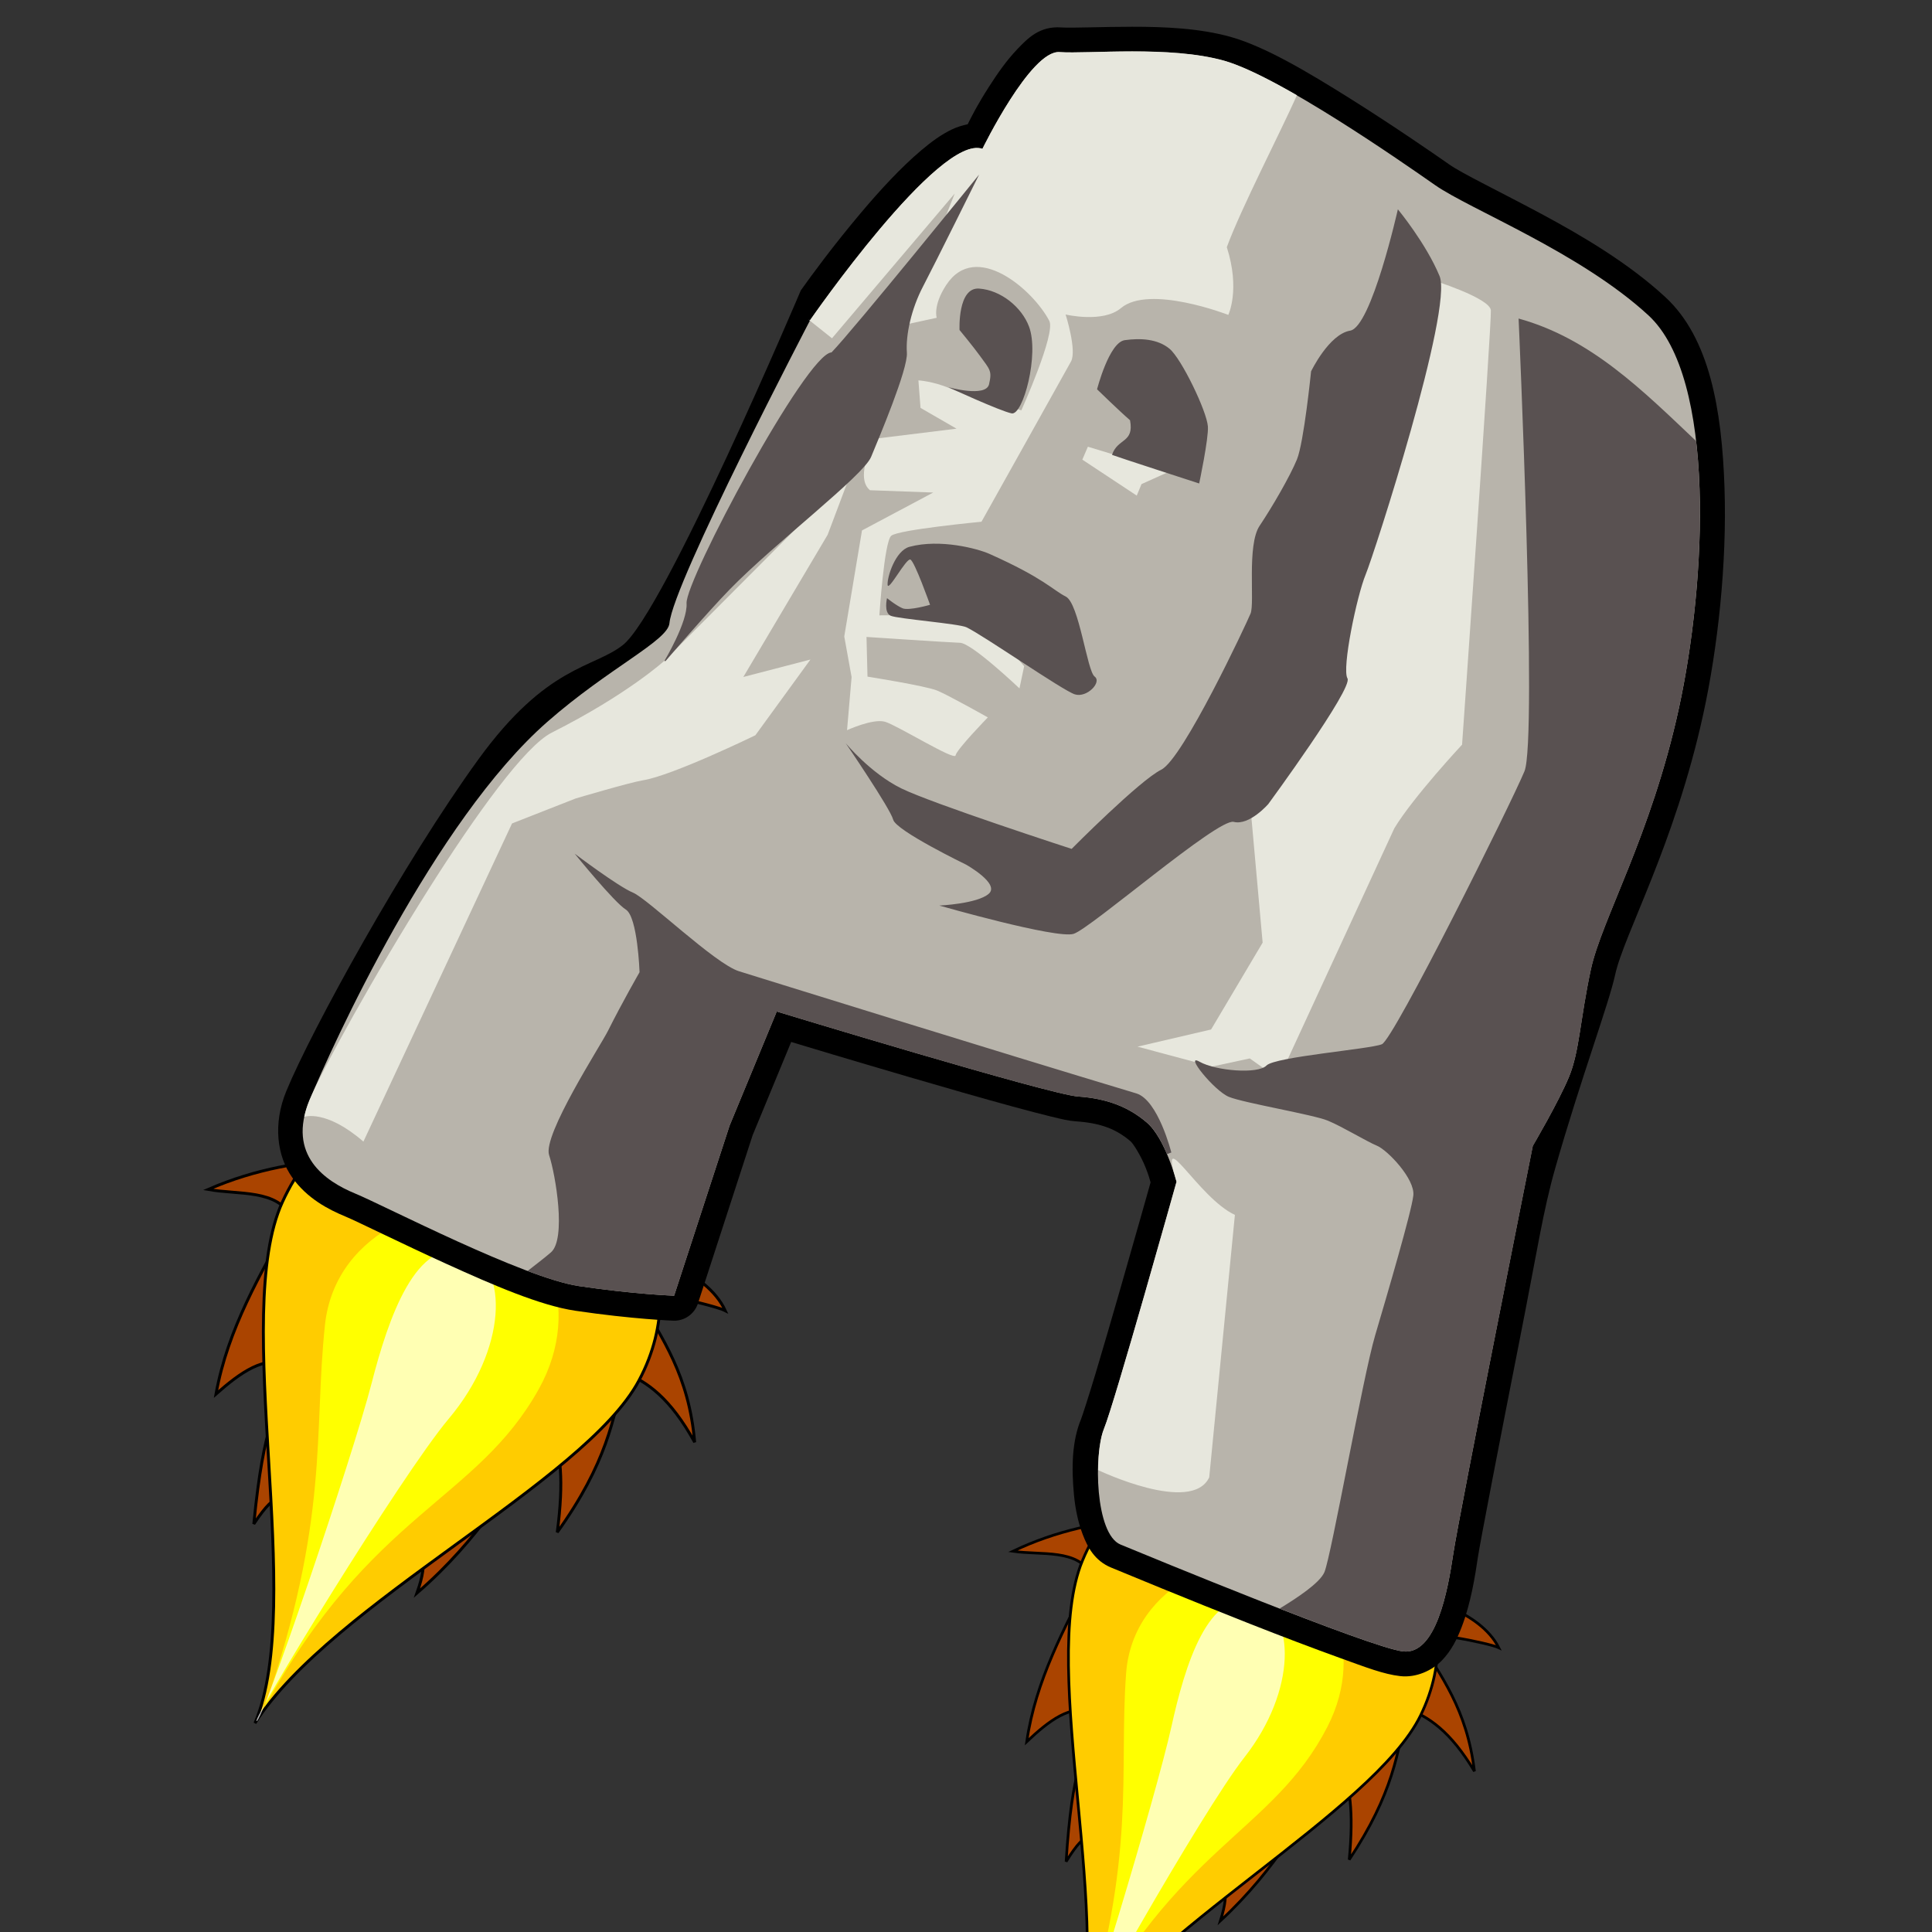 <?xml version="1.0" encoding="UTF-8" standalone="no"?>
<!DOCTYPE svg PUBLIC "-//W3C//DTD SVG 1.1//EN" "http://www.w3.org/Graphics/SVG/1.1/DTD/svg11.dtd">
<svg width="100%" height="100%" viewBox="0 0 256 256" version="1.1" xmlns="http://www.w3.org/2000/svg" xmlns:xlink="http://www.w3.org/1999/xlink" xml:space="preserve" xmlns:serif="http://www.serif.com/" style="fill-rule:evenodd;clip-rule:evenodd;">
    <rect x="0" y="0" width="256" height="256" fill="#333333" stroke="none"/>
    <g transform="matrix(1,0,0,1,-17,0)">
        <g id="g4016" transform="matrix(0.349,-0.082,0.082,0.349,19.702,59.083)">
            <path id="path2846" d="M349.51,471.52C348.219,458.977 341.881,454.006 335.368,449.297C336.802,457.802 337.87,465.942 335.368,470.51C327.398,462.299 315.979,457.249 300.013,456.368C307.069,464.449 311.423,472.53 313.145,480.612C297.46,478.507 281.319,477.769 263.648,481.622C273.61,485.566 287.259,486.131 289.912,496.774C275.723,513.611 260.933,529.98 252.536,551.322C262.291,545.639 271.679,541.421 278.8,546.271C271.407,563.361 267.147,562.908 256.577,597.789C267.744,586.535 267.063,592.517 271.729,590.718L311.125,613.952C310.085,619.706 314.039,620.467 307.084,632.135C332.569,617.646 344.803,601.831 363.653,586.678C365.146,593.795 364.417,603.942 358.603,621.023C379.988,600.951 385.401,586.433 391.938,571.526C399.149,576.071 405.905,583.349 411.131,599.81C413.684,576.717 407.124,562.737 402.039,547.282C402.847,543.565 427.417,555.056 430.323,557.384C426.714,542.278 405.896,531.957 406.079,534.15C410.116,530.11 412.914,526.069 425.272,522.028C414.414,515.089 405.653,517.585 395.978,515.967L349.511,471.52L349.51,471.52Z" style="fill:rgb(170,68,0);fill-rule:nonzero;stroke:black;stroke-width:1px;"/>
            <path id="path2826" d="M357.14,472.36C357.14,472.36 316.563,451.03 287.854,490.931C262.869,525.657 269.069,627.711 243.568,665.221C277.413,629.837 371.288,605.913 396.428,575.221C424.704,540.692 401.428,500.935 401.428,500.935L357.142,472.364L357.14,472.36Z" style="fill:rgb(255,204,0);fill-rule:nonzero;stroke:black;stroke-width:1px;"/>
            <path id="path3810" d="M248,660.36C297.148,601.641 333.358,605.032 362,571.36C383.391,546.212 374,515.36 359,507.36C344,499.36 304.259,502.44 294,535.36C282.833,571.193 282.656,601.016 248,660.36Z" style="fill:rgb(255,255,0);fill-rule:nonzero;"/>
            <path id="path3814" d="M244.29,664.59C245.547,666.475 294.589,581.596 305.865,558.15C315.78,537.532 330.891,511.02 346.997,520.361C360.007,527.908 354.08,555.716 329.572,575.321C309.476,591.398 241.722,665.107 244.29,664.593L244.29,664.59Z" style="fill:white;fill-opacity:0.7;fill-rule:nonzero;"/>
        </g>
        <g id="g40161" serif:id="g4016" transform="matrix(0.377,-0.075,0.075,0.377,-90.934,-4.191)">
            <path id="path28461" serif:id="path2846" d="M349.51,471.52C348.219,458.977 341.881,454.006 335.368,449.297C336.802,457.802 337.87,465.942 335.368,470.51C327.398,462.299 315.979,457.249 300.013,456.368C307.069,464.449 311.423,472.53 313.145,480.612C297.46,478.507 281.319,477.769 263.648,481.622C273.61,485.566 287.259,486.131 289.912,496.774C275.723,513.611 260.933,529.98 252.536,551.322C262.291,545.639 271.679,541.421 278.8,546.271C271.407,563.361 267.147,562.908 256.577,597.789C267.744,586.535 267.063,592.517 271.729,590.718L311.125,613.952C310.085,619.706 314.039,620.467 307.084,632.135C332.569,617.646 344.803,601.831 363.653,586.678C365.146,593.795 364.417,603.942 358.603,621.023C379.988,600.951 385.401,586.433 391.938,571.526C399.149,576.071 405.905,583.349 411.131,599.81C413.684,576.717 407.124,562.737 402.039,547.282C402.847,543.565 427.417,555.056 430.323,557.384C426.714,542.278 405.896,531.957 406.079,534.15C410.116,530.11 412.914,526.069 425.272,522.028C414.414,515.089 405.653,517.585 395.978,515.967L349.511,471.52L349.51,471.52Z" style="fill:rgb(170,68,0);fill-rule:nonzero;stroke:black;stroke-width:1px;"/>
            <path id="path28261" serif:id="path2826" d="M357.14,472.36C357.14,472.36 316.563,451.03 287.854,490.931C262.869,525.657 269.069,627.711 243.568,665.221C277.413,629.837 371.288,605.913 396.428,575.221C424.704,540.692 401.428,500.935 401.428,500.935L357.142,472.364L357.14,472.36Z" style="fill:rgb(255,204,0);fill-rule:nonzero;stroke:black;stroke-width:1px;"/>
            <path id="path38101" serif:id="path3810" d="M248,660.36C297.148,601.641 333.358,605.032 362,571.36C383.391,546.212 374,515.36 359,507.36C344,499.36 304.259,502.44 294,535.36C282.833,571.193 282.656,601.016 248,660.36Z" style="fill:rgb(255,255,0);fill-rule:nonzero;"/>
            <path id="path38141" serif:id="path3814" d="M244.29,664.59C245.547,666.475 294.589,581.596 305.865,558.15C315.78,537.532 330.891,511.02 346.997,520.361C360.007,527.908 354.08,555.716 329.572,575.321C309.476,591.398 241.722,665.107 244.29,664.593L244.29,664.59Z" style="fill:white;fill-opacity:0.7;fill-rule:nonzero;"/>
        </g>
        <g transform="matrix(1.016,0.42,-0.42,1.016,7.093,-688.628)">
            <g>
                <g id="layer1">
                    <g id="path3985" transform="matrix(1,0,0,1,-176.53,270.48)">
                        <path d="M562.97,252.38C559.047,252.842 555.029,254.326 551.501,255.786C547.974,257.246 544.806,258.737 543.626,259.13C541.129,259.962 540.383,261.892 539.72,263.599C539.056,265.306 538.642,267.177 538.314,269.005C537.83,271.695 537.75,273.054 537.657,274.224C537.09,274.608 536.579,275.039 536.157,275.505C535.191,276.572 534.42,277.843 533.689,279.255C532.226,282.079 530.942,285.556 529.845,289.005C528.235,294.065 527.255,298.106 526.72,300.411C526.72,300.411 526.354,342.603 523.218,348.131C520.977,352.084 515.688,353.821 512.406,367.475C508.813,382.419 506.281,405.322 506.281,413.256C506.281,417.608 508.264,420.964 510.906,422.631C513.547,424.298 516.437,424.537 518.656,424.537C520.156,424.537 526.056,424.953 532.125,425.162C538.193,425.371 544.411,425.489 548.594,424.443C555.361,422.752 559.969,421.037 559.969,421.037C561.213,420.571 562.006,419.332 561.909,418.007L560.253,396.726L560.253,384.569C562.329,384.366 567.483,383.854 575.065,383.038C579.552,382.555 584.144,382.038 587.846,381.569C589.696,381.335 591.327,381.116 592.627,380.913C593.927,380.709 594.723,380.6 595.658,380.288C598.519,379.334 600.49,379.316 602.627,380.007C603.052,380.144 604.488,381.179 605.502,382.225C606.241,382.988 606.496,383.337 606.752,383.663C606.847,384.46 607.516,390.124 608.283,396.944C608.692,400.586 609.102,404.324 609.408,407.35C609.714,410.376 609.908,412.926 609.908,413.256C609.908,416.083 611.036,419.023 612.595,421.975C613.375,423.451 614.296,424.828 615.408,426.006C616.52,427.185 617.936,428.381 620.095,428.381C621.746,428.381 629.895,428.392 638.126,428.256C642.242,428.188 646.366,428.069 649.751,427.912C653.137,427.756 655.356,427.713 657.283,427.162C659.19,426.618 660.617,425.02 661.22,423.475C661.824,421.929 661.918,420.39 661.876,418.85C661.793,415.769 661.035,412.609 660.47,410.35C660.041,408.634 657.464,395.997 655.126,384.288C652.897,373.123 651.777,368.766 651.158,363.35C649.918,352.519 649.565,342.605 648.939,339.162C648.051,334.277 649.589,321.96 646.751,306.068C645.328,298.096 642.515,288.283 638.658,279.787C634.801,271.291 630.136,263.863 623.314,261.349C617.64,259.259 611.233,258.349 605.626,257.787C600.019,257.225 595.021,256.944 593.188,256.537C590.695,255.983 585.022,254.764 579.094,253.756C573.165,252.747 567.207,251.882 562.969,252.381L562.97,252.38Z" style="fill-rule:nonzero;"/>
                    </g>
                    <path id="path3067" d="M363.9,546.77C358.388,547.046 352.601,573.778 352.601,573.778C352.601,573.778 349.417,609.31 350.884,614.014C351.515,616.036 346.186,621.788 341.822,630.621C333.813,646.829 332.759,676.574 332.759,683.739C332.759,690.904 338.27,692.007 342.129,692.007C345.987,692.007 364.728,693.66 371.342,692.007C377.956,690.353 382.366,688.7 382.366,688.7L380.712,667.204L380.712,652.322C380.712,652.322 414.885,649.015 418.193,647.912C421.5,646.81 424.268,646.749 427.012,647.637C429.855,648.556 433.075,652.873 433.075,652.873C433.075,652.873 436.382,680.432 436.382,683.739C436.382,687.046 440.241,695.865 443.548,695.865C446.855,695.865 476.068,695.865 479.926,694.762C483.784,693.66 482.13,685.943 481.028,681.534C479.926,677.125 471.107,632.479 471.107,632.479C471.107,632.479 471.965,626.416 471.965,623.109C471.965,619.802 470.556,616.219 469.453,610.156C468.351,604.093 470.004,592.518 467.249,577.085C464.493,561.652 456.225,538.502 445.753,534.644C435.28,530.786 420.95,531.062 415.989,529.959C411.028,528.857 393.552,525.027 386.776,525.825C380,526.623 371.343,531.337 368.036,532.439C364.728,533.542 363.902,546.77 363.902,546.77L363.9,546.77Z" style="fill:rgb(184,180,171);fill-rule:nonzero;"/>
                    <path id="path3999" d="M363.9,546.76C358.388,547.036 352.588,573.791 352.588,573.791L352.4,573.791L355.869,574.791L363.963,549.635L363.9,546.76ZM441.109,653.879C436.226,653.683 428.201,646.943 433.09,652.885C433.09,652.885 436.371,680.422 436.371,683.729C436.371,684.88 436.873,686.724 437.621,688.604C437.621,688.604 450.096,689.279 450.334,684.293L441.109,653.879ZM419.909,540.669C419.909,540.669 427.297,539.997 427.969,541.34C428.641,542.683 444.761,591.044 444.761,591.044C444.761,591.044 441.738,599.104 441.067,603.47L439.723,636.718L435.561,635.768L431.728,638.414L422.514,639.625L429.92,634.326L431.663,622.277L423.939,607.5L419.909,540.669ZM364.183,589.031L352.058,618.405C352.058,618.405 349.527,623.837 342.808,631.624C340.474,634.329 338.144,644.156 336.316,654.644C334.193,666.812 332.745,679.869 332.745,683.718C332.745,684.48 332.816,685.181 332.933,685.812C332.933,685.812 334.965,683.943 340.664,685.843L342.57,643.562L348.502,637.856C348.502,637.856 353.813,633.559 355.17,632.724C358.257,630.824 365.613,622.537 365.613,622.537L368.26,611.565L361.588,616.6L364.432,596.875L364.183,589.031ZM388.152,525.718C387.65,525.734 387.2,525.762 386.777,525.812C380.001,526.61 371.334,531.335 368.027,532.437C364.72,533.54 363.902,546.749 363.902,546.749C363.527,546.768 363.152,546.941 362.777,547.187L363.152,570.062L366.589,567.687C366.589,567.687 365.585,566.525 366.137,563.604C367.35,557.189 376.082,560.156 379.272,562.846C380.594,563.961 380.277,574.093 380.277,574.093C380.277,574.093 373.397,574.937 371.214,574.937C369.031,574.937 367.433,575.5 367.433,575.5L368.933,578.468L373.902,579.125L365.058,584.125C365.21,586.85 365.383,589.419 367.089,589.968L374.246,587.312L368.058,594.812L370.964,607.437L373.652,611.625L375.589,617.75C375.589,617.75 377.922,615.23 379.433,615.062C380.944,614.894 389.007,616.234 388.839,615.562C388.671,614.891 390.683,609.843 390.683,609.843C390.683,609.843 385.319,609.187 383.808,609.187C382.297,609.187 375.402,610.843 375.402,610.843L373.464,606.468C373.464,606.468 382.809,603.316 384.152,602.812C385.496,602.308 392.871,605.156 392.871,605.156L392.371,602.468C392.371,602.468 386.82,599.605 385.309,599.437C383.797,599.269 373.903,603.468 373.903,603.468C373.903,603.468 371.055,595.07 371.559,594.062C372.063,593.055 380.965,588.343 380.965,588.343C380.965,588.343 383.391,567.886 383.559,566.374C383.727,564.863 380.795,561.386 380.795,561.386C380.795,561.386 385.353,560.653 386.665,558.124C388.724,554.155 398.934,553.937 398.934,553.937C398.934,553.937 399.132,550.575 395.65,546.464C395.448,541.514 396.331,531.233 396.465,526.312C393.329,525.9 390.368,525.65 388.153,525.719L388.152,525.718ZM399.59,574.093L389.363,575.086L389.34,576.781L397.058,578.281L397.058,576.781L399.59,574.093Z" style="fill:rgb(231,231,221);fill-rule:nonzero;"/>
                    <path id="path3932" d="M412.96,534.37C412.96,534.37 415.44,548.701 413.236,550.079C411.031,551.457 410.755,556.418 410.755,556.418C410.755,556.418 413.236,564.685 413.236,566.891C413.236,569.095 412.684,573.229 412.133,575.985C411.582,578.741 415.165,584.804 415.165,586.182C415.165,587.56 414.338,605.473 412.409,607.678C410.48,609.883 406.07,620.631 406.07,620.631C406.07,620.631 388.432,622.009 384.298,621.734C380.164,621.458 376.03,619.253 376.03,619.253C376.03,619.253 384.023,624.489 384.849,625.592C385.676,626.694 395.046,627.245 395.046,627.245C395.046,627.245 399.731,627.797 398.905,629.45C398.078,631.104 393.944,633.033 393.944,633.033C393.944,633.033 408.55,631.379 410.204,630.001C411.858,628.623 420.952,610.434 422.881,610.158C424.81,609.883 425.912,606.576 425.912,606.576C425.912,606.576 430.046,589.765 428.944,588.938C427.842,588.111 426.188,579.292 426.188,576.536C426.188,573.78 423.708,542.914 420.676,539.882C417.645,536.85 412.96,534.37 412.96,534.37L412.96,534.37ZM431.436,540.978C431.436,540.978 452.936,587 452.936,591.134C452.936,595.268 450.726,627 449.623,628.103C448.521,629.205 438.3,634.412 437.748,635.79C437.197,637.169 432.328,638.722 430.123,638.447C427.919,638.171 433.069,641.009 434.998,641.009C436.928,641.009 445.195,639.103 447.123,639.103C449.053,639.103 452.371,639.634 453.748,639.634C455.126,639.634 459.541,641.58 460.092,643.509C460.643,645.438 461.729,655.617 462.28,660.853C462.831,666.09 467.53,687.336 467.53,689.541C467.53,690.971 465.602,693.778 464.217,695.666C471.451,695.515 478.22,695.25 479.936,694.76C483.795,693.658 482.132,685.951 481.03,681.541C479.928,677.132 471.124,632.479 471.124,632.479C471.124,632.479 471.968,626.411 471.968,623.104C471.968,619.797 470.57,616.23 469.468,610.166C468.365,604.103 470.005,592.505 467.249,577.072C465.572,567.681 461.856,555.467 456.843,546.447C448.597,543.286 440.395,539.862 431.437,540.978L431.436,540.978ZM364.717,549.79C364.717,549.79 357.845,572.939 356.467,576.385C353.711,577.625 350.664,608.535 351.874,611.01C352.867,613.042 352.062,618.417 352.062,618.417C352.062,618.417 352.062,618.448 352.062,618.448L352.187,618.417C352.187,618.417 354.612,611.03 356.062,607.417C358.956,600.206 365.687,588.679 365.687,586.198C365.687,583.717 365.763,574.726 364.874,572.948C363.909,571.018 363.348,567.854 363.624,564.823C363.9,561.791 364.718,549.792 364.718,549.792L364.717,549.79ZM374.101,594.449C372.704,595.521 372.998,598.859 373.412,599.686C373.825,600.513 374.239,595.828 374.79,595.828C375.341,595.828 379.062,599.961 379.062,599.961C379.062,599.961 376.995,601.615 376.168,601.615C375.341,601.615 373.963,601.202 373.963,601.202C373.963,601.202 374.239,602.993 375.203,602.993C376.168,602.993 383.168,600.73 384.16,600.788C386.503,600.926 397.802,603.406 399.318,603.269C400.834,603.131 401.798,600.651 400.696,600.375C399.594,600.099 395.598,592.934 393.806,592.796C392.015,592.658 390.546,591.755 383.333,591.556C381.793,591.513 377.141,592.119 374.101,594.45L374.101,594.449ZM387.743,568.268C387.743,568.268 386.916,562.481 388.57,561.516C390.223,560.552 392.152,559.863 393.944,560.414C395.735,560.965 400.971,565.65 401.798,567.304C402.441,568.591 403.452,574.056 403.452,574.056C403.452,574.056 392.979,574.883 392.428,574.883C392.27,572.737 394.38,572.565 392.841,570.198C391.187,569.646 387.743,568.268 387.743,568.268L387.743,568.268ZM369.692,567.993C369.692,567.993 367.487,563.308 369.967,562.481C372.448,561.654 375.548,562.574 377.271,564.41C379.706,567.005 380.716,574.607 379.337,574.883C377.96,575.159 371.07,574.883 371.07,574.883C371.07,574.883 375.755,574.332 375.479,572.679C375.204,571.025 374.928,571.025 373.137,569.923C371.963,569.201 369.692,567.994 369.692,567.994L369.692,567.993ZM350.936,644.043C350.936,644.043 357.563,647.642 359.217,647.918C360.871,648.194 363.623,654.262 363.623,654.262C363.623,654.262 363.081,658.398 362.805,662.256C362.666,664.2 360.313,676.863 361.967,678.793C363.621,680.722 367.757,687.339 366.654,689.543C366.2,690.452 365.515,691.615 364.904,692.7C367.492,692.614 369.766,692.406 371.342,692.012C377.956,690.358 382.373,688.7 382.373,688.7L380.717,667.2L380.717,652.325C380.717,652.325 414.879,649.021 418.186,647.918C421.493,646.816 424.285,646.75 427.03,647.637C428.307,648.05 429.645,649.146 430.748,650.231L431.155,649.856C431.155,649.856 427.272,644.612 424.53,644.887C406.527,646.692 377.687,649.299 374.655,649.575C371.623,649.85 361.147,645.7 359.217,645.7C357.287,645.7 350.935,644.043 350.935,644.043L350.936,644.043Z" style="fill:rgb(89,81,81);fill-rule:nonzero;"/>
                </g>
            </g>
        </g>
    </g>
</svg>
